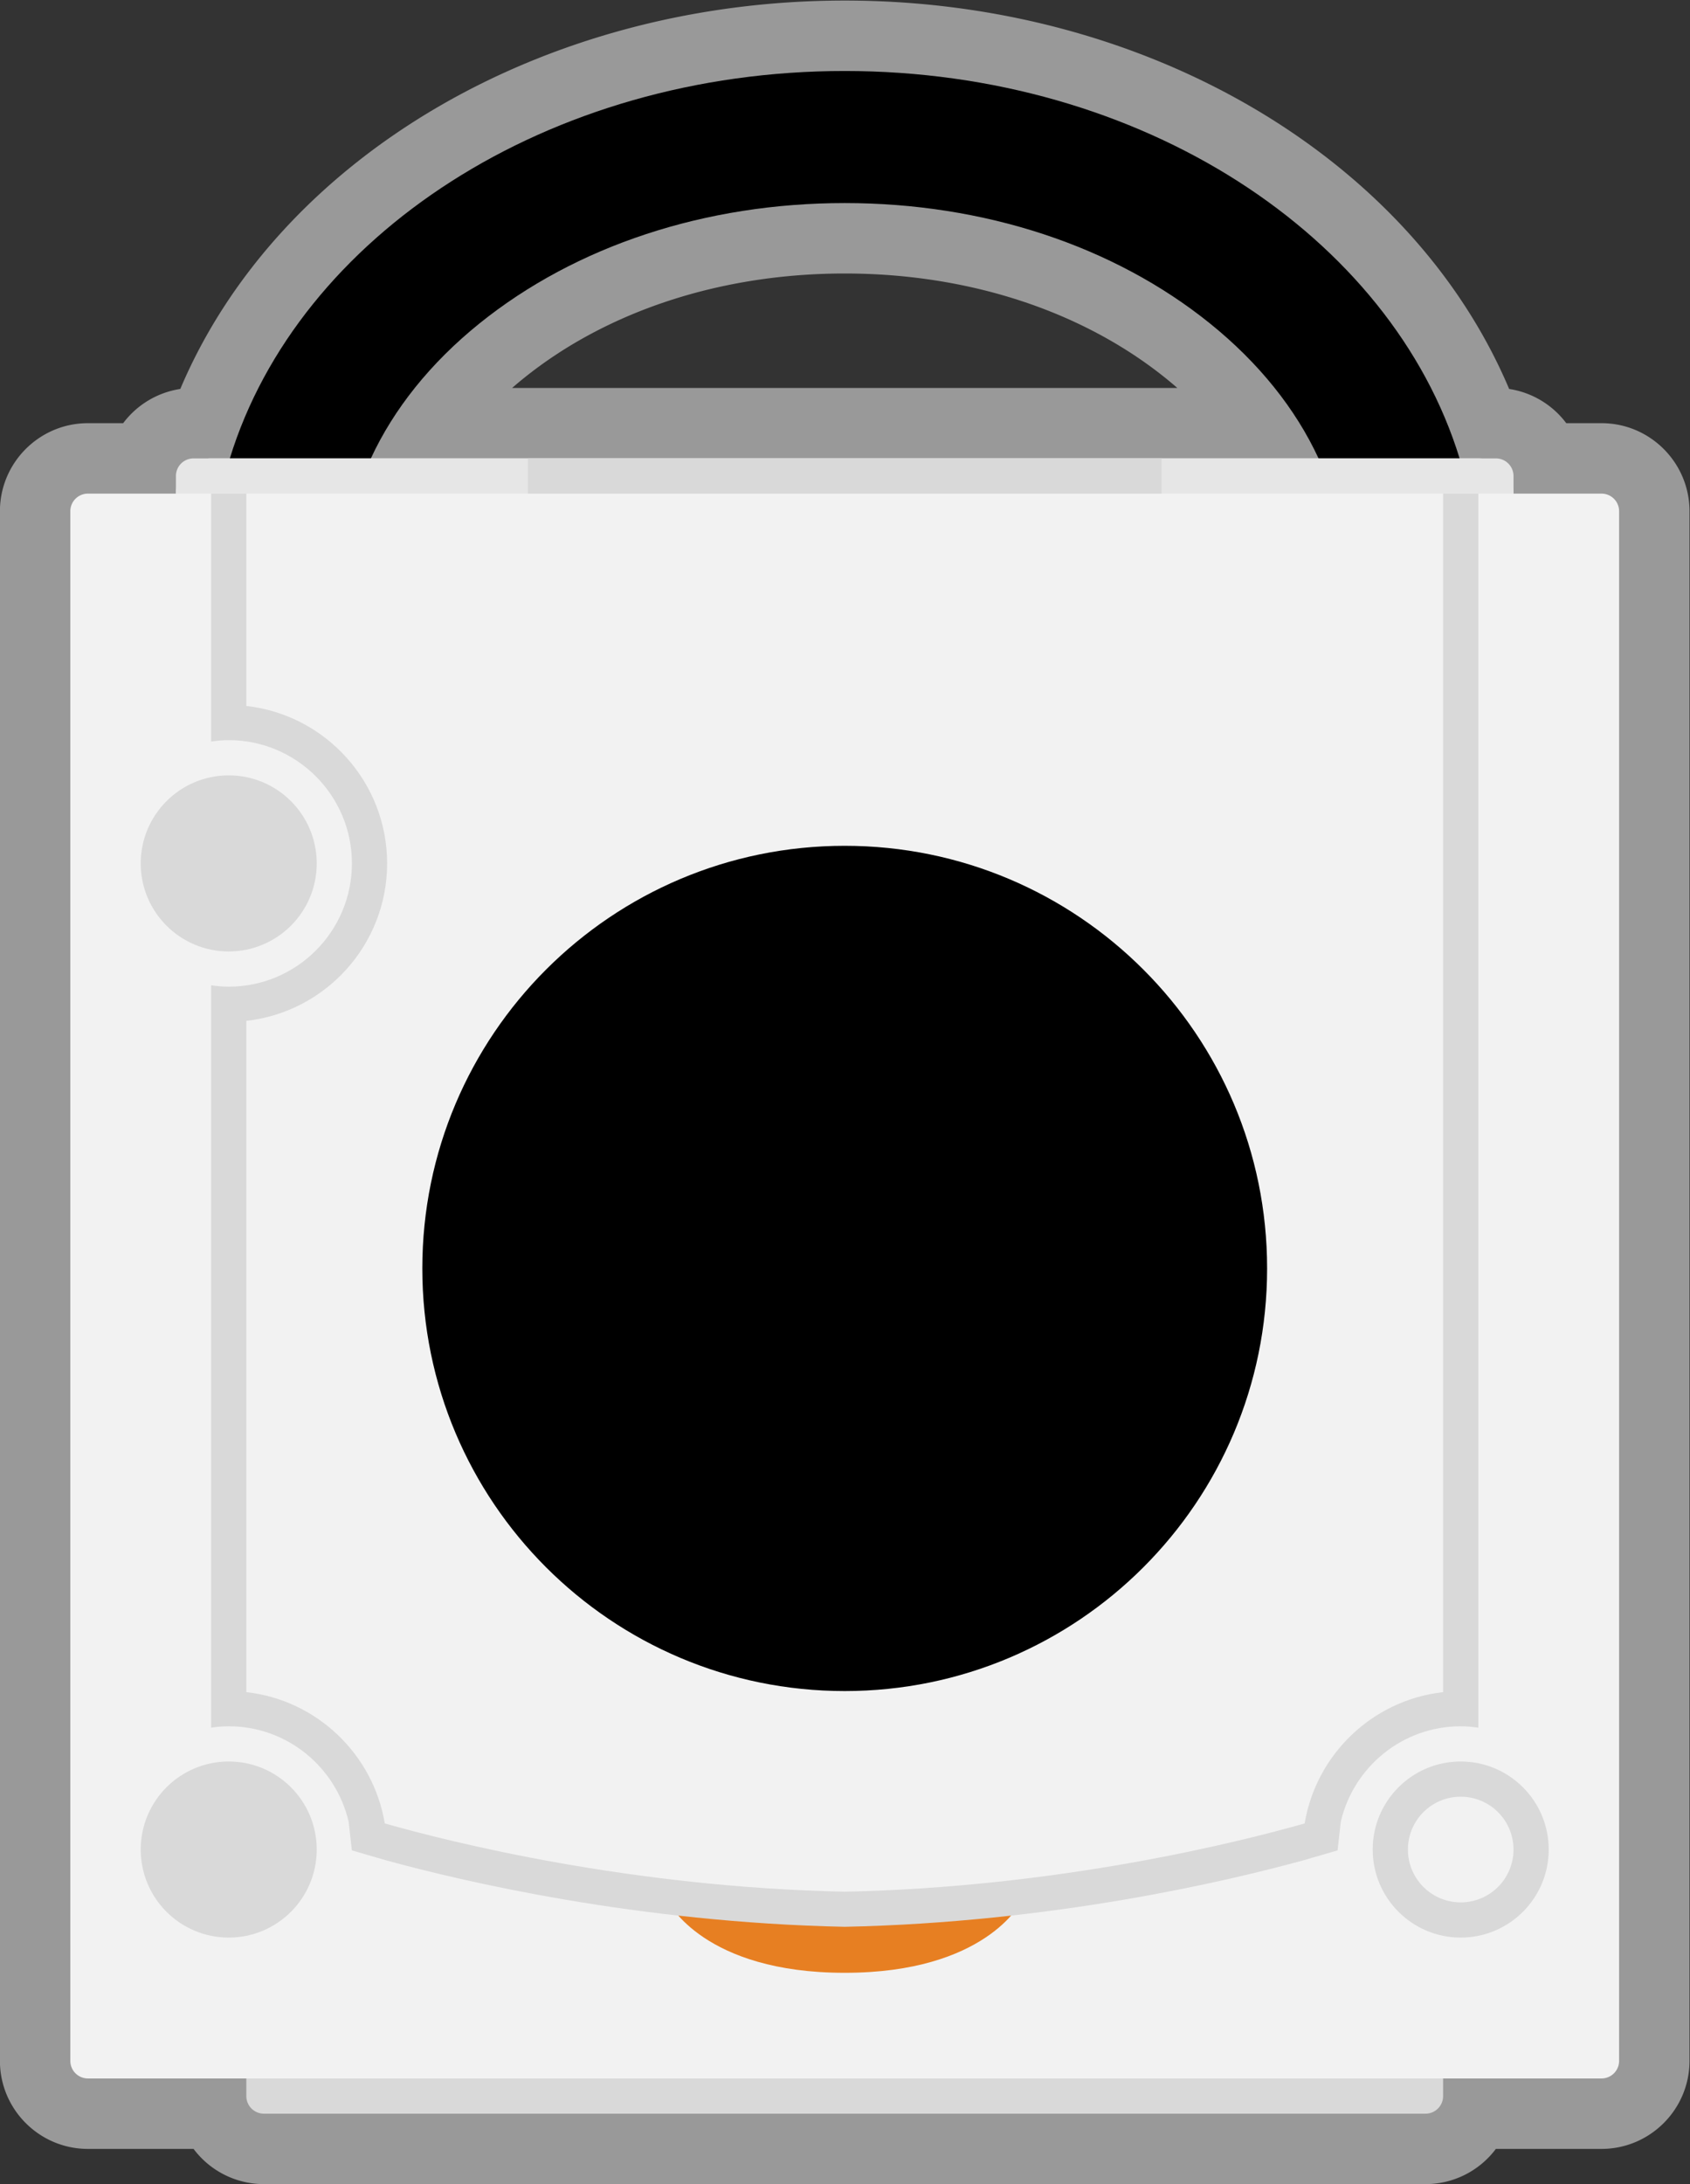 <svg xmlns="http://www.w3.org/2000/svg" xml:space="preserve" width="256" height="330.667"><rect width="100%" height="100%" fill="#333333" stroke="none"/><defs><clipPath id="a" clipPathUnits="userSpaceOnUse"><path d="M0 256h256V0H0Z"/></clipPath><clipPath id="b" clipPathUnits="userSpaceOnUse"><path d="M32 252h192V4H32Z"/></clipPath></defs><g clip-path="url(#a)" transform="matrix(1.333 0 0 -1.333 -42.667 336)"><g clip-path="url(#b)" style="opacity:.5"><path d="M0 0h-75.596q.641.558 1.315 1.101C-64.755 8.774-51.799 13-37.798 13S-10.84 8.774-1.314 1.101A45 45 0 0 0 0 0m48.202-4h-4.005a10 10 0 0 1-6.491 3.887C26.602 26.129-3.511 44-37.798 44s-64.399-17.871-75.503-44.113A10 10 0 0 1-119.793-4h-4.005c-5.514 0-10-4.486-10-10v-176c0-5.514 4.486-10 10-10h12.005a9.99 9.99 0 0 1 7.995-4h132a9.99 9.99 0 0 1 7.995 4h12.005c5.514 0 10 4.486 10 10v176c0 5.514-4.486 10-10 10" style="fill:#fff;fill-opacity:1;fill-rule:nonzero;stroke:none" transform="translate(165.798 208)"/></g><path d="M0 0a4 4 0 0 1-4 4h-144a4 4 0 0 1-4-4h-10a2 2 0 0 1-2-2v-176a2 2 0 0 1 2-2H10a2 2 0 0 1 2 2V-2a2 2 0 0 1-2 2z" style="fill:#f2f2f2;fill-opacity:1;fill-rule:nonzero;stroke:none" transform="translate(204 196)"/><path d="M0 0c2.605 5.623 6.775 10.845 12.344 15.331C23.287 24.146 38.026 29 53.846 29s30.56-4.854 41.502-13.669c5.569-4.486 9.739-9.708 12.344-15.331h16.029c-7.776 25.267-36.104 44-69.875 44S-8.252 25.267-16.029 0Z" style="fill:#000;fill-opacity:1;fill-rule:nonzero;stroke:none" transform="translate(74.154 200)"/><path d="M0 0h-132a2 2 0 0 0-2 2v2H2V2a2 2 0 0 0-2-2" style="fill:#d9d9d9;fill-opacity:1;fill-rule:nonzero;stroke:none" transform="translate(194 12)"/><path d="M0 0c0-26.51-21.49-48-48-48S-96-26.51-96 0s21.49 48 48 48S0 26.51 0 0" style="fill:#000;fill-opacity:1;fill-rule:nonzero;stroke:none" transform="translate(176 108)"/><path d="M0 0c0-5.523-4.477-10-10-10S-20-5.523-20 0s4.477 10 10 10S0 5.523 0 0" style="fill:#d9d9d9;fill-opacity:1;fill-rule:nonzero;stroke:none" transform="translate(68 154)"/><path d="M0 0c0-5.522-4.477-10-10-10S-20-5.522-20 0s4.477 10 10 10S0 5.522 0 0" style="fill:#d9d9d9;fill-opacity:1;fill-rule:nonzero;stroke:none" transform="translate(68 42)"/><path d="M0 0c0-5.522-4.478-10-10-10S-20-5.522-20 0s4.478 10 10 10S0 5.522 0 0" style="fill:#d9d9d9;fill-opacity:1;fill-rule:nonzero;stroke:none" transform="translate(208 42)"/><path d="M0 0a6 6 0 0 0-12 0A6 6 0 0 0 0 0" style="fill:#f2f2f2;fill-opacity:1;fill-rule:nonzero;stroke:none" transform="translate(204 42)"/><path d="M0 0h-152v2a2 2 0 0 0 2 2H-2a2 2 0 0 0 2-2Z" style="fill:#e6e6e6;fill-opacity:1;fill-rule:nonzero;stroke:none" transform="translate(204 196)"/><path d="M164 196H92v4h72z" style="fill:#d9d9d9;fill-opacity:1;fill-rule:nonzero;stroke:none"/><path d="M0 0s4-8 20-8 20 8 20 8z" style="fill:#e77f22;fill-opacity:1;fill-rule:nonzero;stroke:none" transform="translate(108 36)"/><path d="M0 0v-136.123c-7.999-.892-14.421-7.042-15.734-14.911-7.507-2.136-27.861-7.238-52.266-7.755-24.405.517-44.759 5.619-52.266 7.755-1.313 7.869-7.734 14.019-15.734 14.911v76.241c8.986.999 16 8.633 16 17.882s-7.014 16.883-16 17.882V0h-4v-28.16c.655.095 1.319.16 2 .16 7.72 0 14-6.28 14-14s-6.28-14-14-14c-.681 0-1.345.065-2 .16v-84.32c.655.095 1.319.16 2 .16 6.627 0 12.181-4.633 13.624-10.827l.371-3.27 3.942-1.143c8.595-2.359 28.457-7.042 52.063-7.535 23.606.493 43.468 5.176 52.062 7.535l3.943 1.143.372 3.27C-10.181-144.633-4.627-140 2-140c.681 0 1.345-.065 2-.16V0Z" style="fill:#d9d9d9;fill-opacity:1;fill-rule:nonzero;stroke:none" transform="translate(196 196)"/></g></svg>